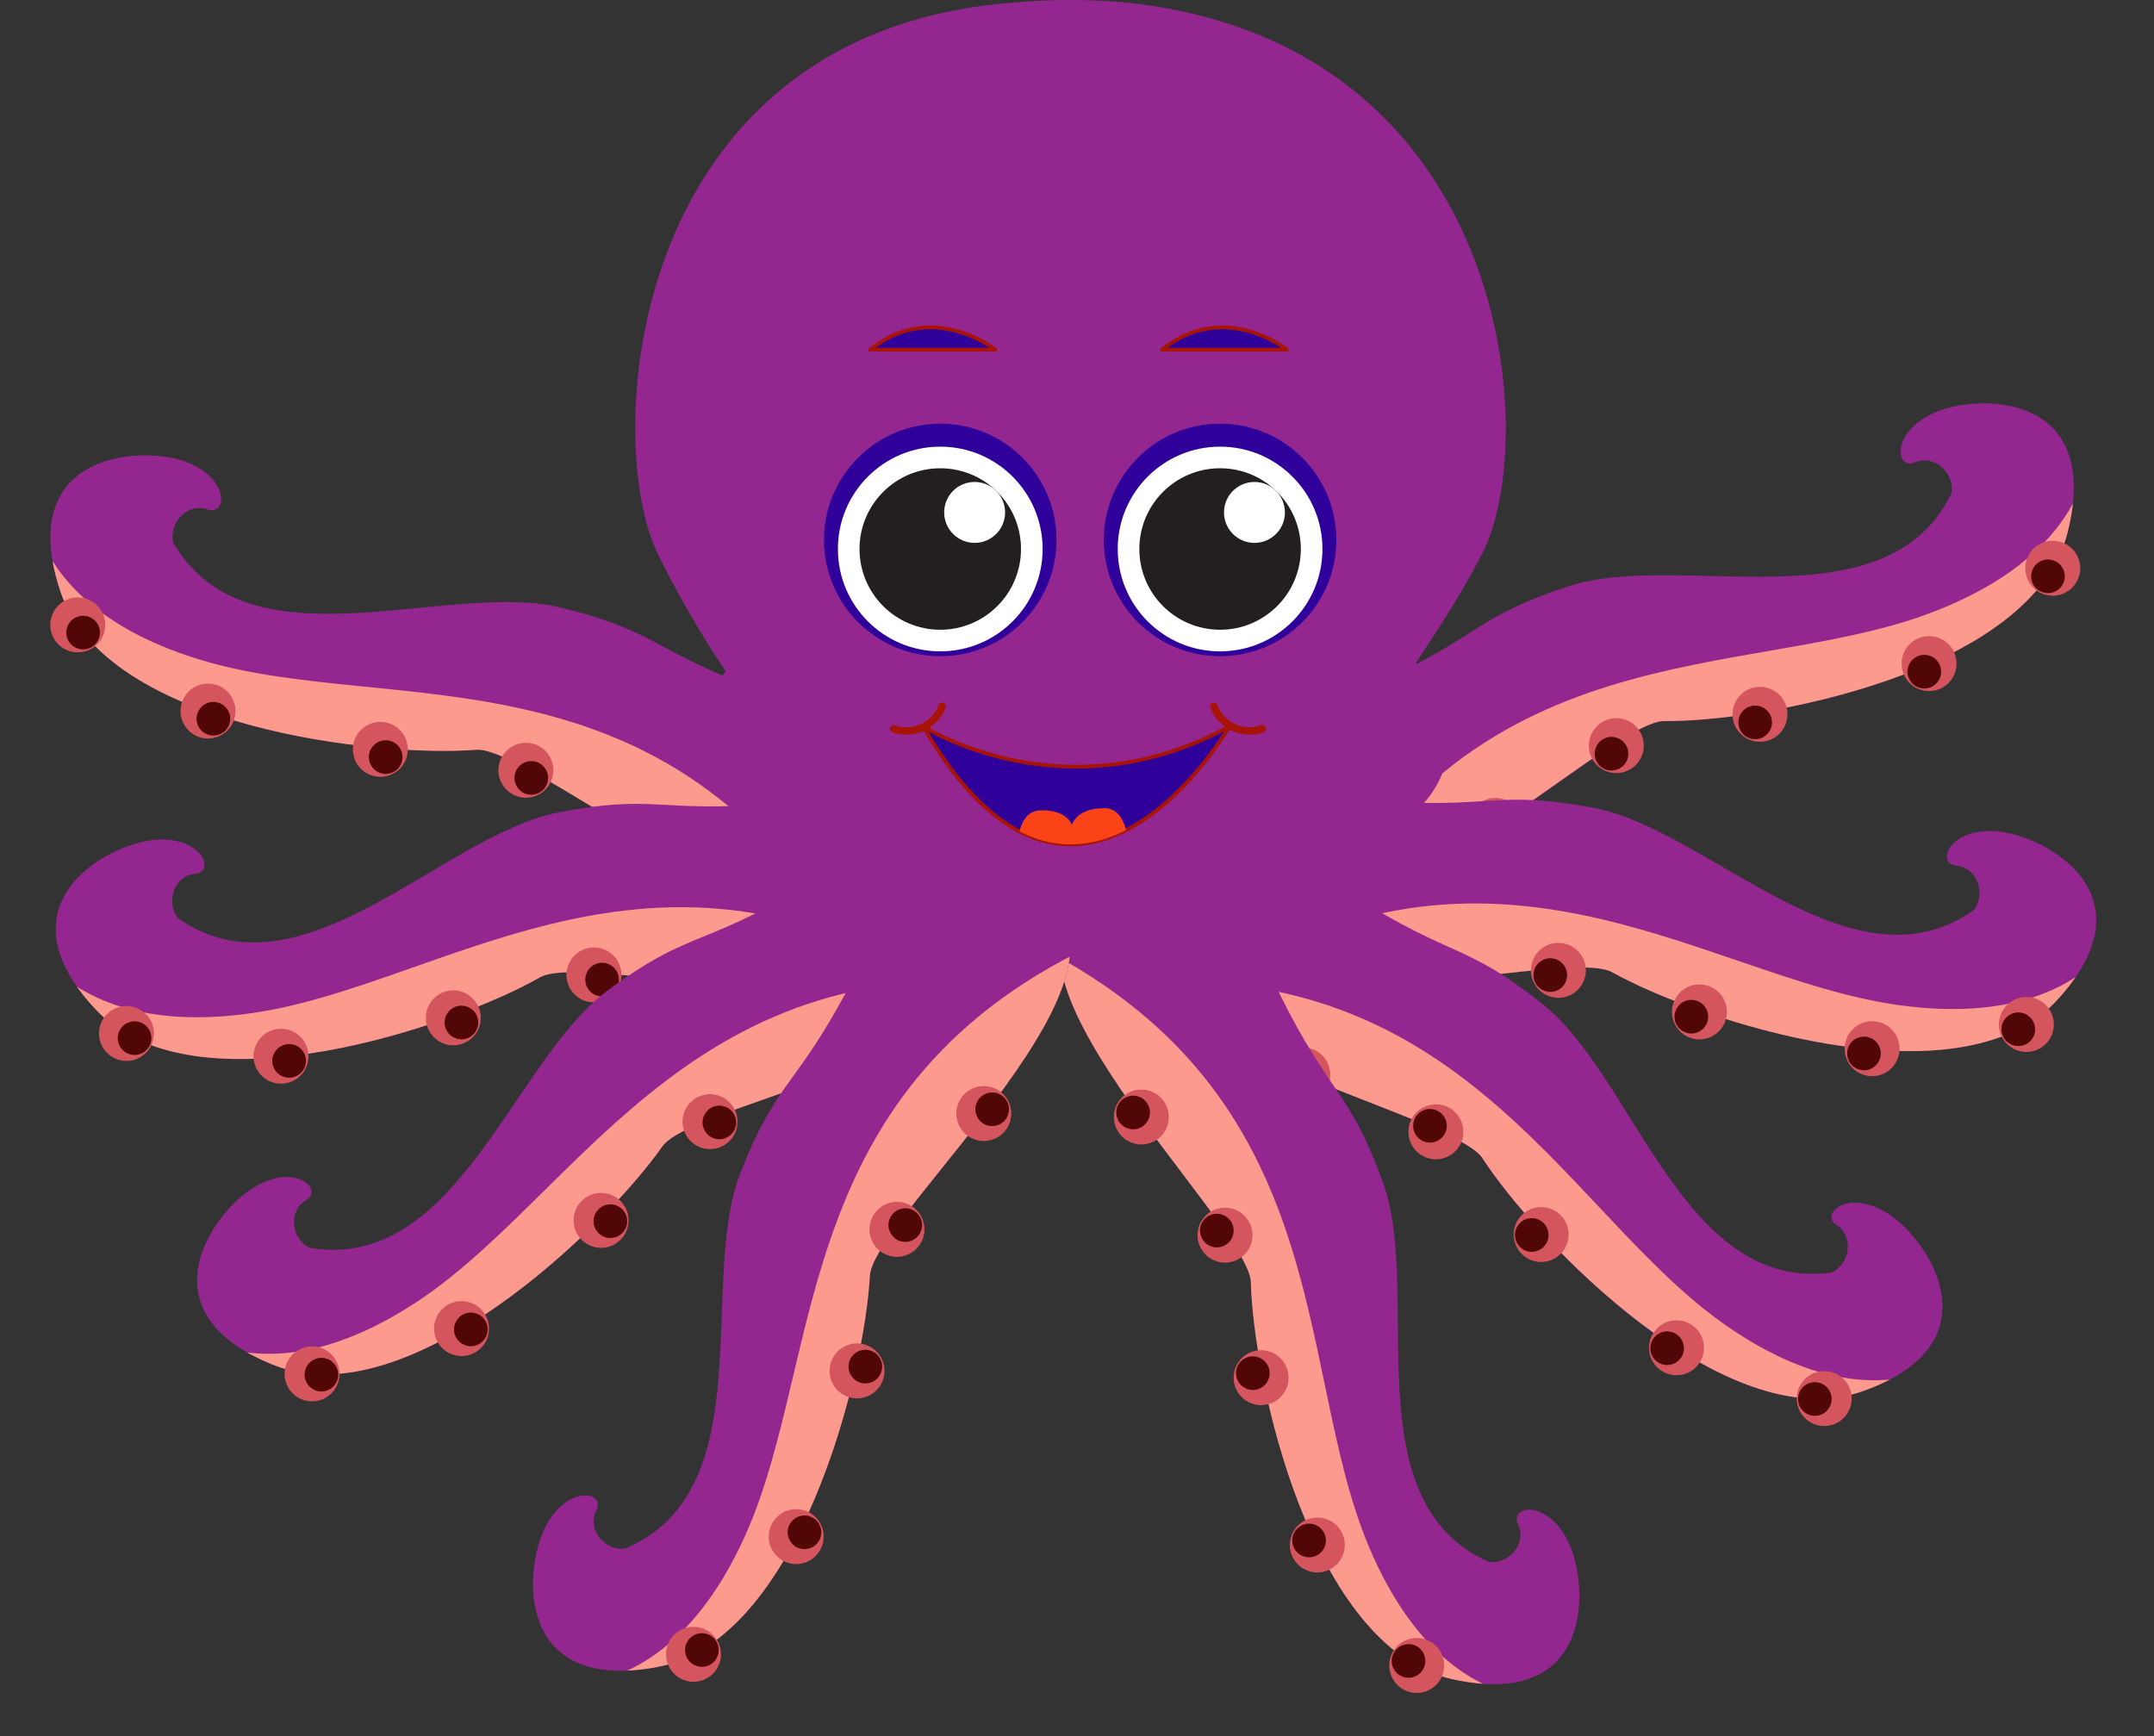 <svg xmlns="http://www.w3.org/2000/svg" xmlns:xlink="http://www.w3.org/1999/xlink" viewBox="0 0 489.26 394.36"><rect x="0" y="0" width="489.26" height="394.36" fill="#333333" stroke="none"/><defs><style>.cls-1,.cls-18{fill:none;}.cls-2{fill:#93278f;}.cls-3{clip-path:url(#clip-path);}.cls-4{fill:#fc9a8d;}.cls-5{fill:#d4555e;}.cls-6{fill:#510706;}.cls-7{clip-path:url(#clip-path-2);}.cls-8{clip-path:url(#clip-path-3);}.cls-9{clip-path:url(#clip-path-4);}.cls-10{clip-path:url(#clip-path-5);}.cls-11{clip-path:url(#clip-path-6);}.cls-12{clip-path:url(#clip-path-7);}.cls-13{clip-path:url(#clip-path-8);}.cls-14,.cls-17{fill:#2f009a;}.cls-15{fill:#fff;}.cls-16{fill:#231f20;}.cls-17,.cls-18{stroke:#a81307;stroke-linecap:round;stroke-linejoin:round;}.cls-17{stroke-width:0.85px;}.cls-18{stroke-width:1.71px;}.cls-19{clip-path:url(#clip-path-9);}.cls-20{fill:#fa4316;}</style><clipPath id="clip-path"><path id="SVGID" class="cls-1" d="M443.28,112c.77-4.52-3.86-8.88-8.3-7s-5.6-7,4.62-11.38,38.11-4.26,30,27.46-69.37,43-91.87,42.71c-13.92.86-75.53,63.38-88.13,32.26,0,0-1.76-29.64,22.66-40.7"/></clipPath><clipPath id="clip-path-2"><path id="SVGID-2" data-name="SVGID" class="cls-1" d="M448.31,206.74c2.85-3.6.89-9.65-3.94-10.09s-1.53-8.86,9.52-7.76,35.47,14.58,13.15,38.52-81.48,4.33-101.09-6.69c-12.62-5.94-96.69,19.29-92.79-14.06,0,0,12.7-26.84,39.43-24.8"/></clipPath><clipPath id="clip-path-3"><path id="SVGID-3" data-name="SVGID" class="cls-1" d="M416,289.08c4.2-1.85,5.29-8.11,1.24-10.76s2.79-8.55,12-2.41,24.53,29.48-6.4,40.2-74-34.28-86.23-53.2c-8.38-11.15-94.48-28.17-75.44-55.82,0,0,23.77-17.78,46.45-3.48"/></clipPath><clipPath id="clip-path-4"><path id="SVGID-4" data-name="SVGID" class="cls-1" d="M338.08,354.78c4.54.62,8.75-4.15,6.68-8.52s6.85-5.83,11.53,4.24,5.51,38-26.46,30.93S284.61,313.5,284.11,291c-1.31-13.88-65.84-73.39-35.15-87,0,0,29.56-2.74,41.42,21.3"/></clipPath><clipPath id="clip-path-5"><path id="SVGID-5" data-name="SVGID" class="cls-1" d="M39.35,123.28c-1.09-4.45,3.21-9.14,7.78-7.54s5.08-7.42-5.43-11-38.32-1.49-28,29.56,72.3,37.83,94.72,36c13.95-.15,79.91,57.75,90.23,25.8,0,0-.38-29.69-25.54-39"/></clipPath><clipPath id="clip-path-6"><path id="SVGID-6" data-name="SVGID" class="cls-1" d="M40.45,208.65c-2.88-3.57-1-9.64,3.84-10.12s1.45-8.88-9.59-7.67S-.63,205.76,21.92,229.5s81.52,3.57,101-7.64c12.56-6.06,96.87,18.38,92.65-14.93,0,0-12.95-26.72-39.65-24.43"/></clipPath><clipPath id="clip-path-7"><path id="SVGID-7" data-name="SVGID" class="cls-1" d="M70.35,283.43c-4.13-2-5-8.3-.84-10.8S67,264,57.57,269.78,32,298.33,62.47,310.19s75.27-31.51,88.14-50c8.78-10.83,95.46-24.65,77.45-53,0,0-23.1-18.65-46.29-5.2"/></clipPath><clipPath id="clip-path-8"><path id="SVGID-8" data-name="SVGID" class="cls-1" d="M141.9,351.79c-4.56.49-8.64-4.39-6.44-8.7s-6.68-6-11.64,3.92-6.55,37.79,25.6,31.64S196.48,312,197.6,289.52c1.69-13.84,67.82-71.56,37.52-86,0,0-29.48-3.55-42,20.16"/></clipPath><clipPath id="clip-path-9"><path id="SVGID-9" data-name="SVGID" class="cls-1" d="M209.69,165s31.95,20.59,69.57,0C279.26,165,244.48,225.33,209.69,165Z"/></clipPath></defs><title>17_big_octopus_move_flap_legs</title><g id="character"><path class="cls-2" d="M289.63,196.13s-1.76-29.64,22.66-40.7,22.49-15.24,44.09-22.28c25.3-8.24,72,9.45,86.89-21.12.77-4.52-3.86-8.88-8.3-7s-5.6-7,4.62-11.38,38.11-4.26,30,27.46-69.37,43-91.87,42.71C363.84,164.72,302.23,227.25,289.63,196.13Z"/><g class="cls-3"><path class="cls-4" d="M474.7,94.47s6.23,28.61-36,44.68S333,141.78,296.53,216.62c0,0,73.26-33.17,76.31-36.41S495.21,165.39,474.7,94.47Z"/></g><circle class="cls-5" cx="466.27" cy="129.08" r="6.24" transform="translate(148.58 493.97) rotate(-64.43)"/><circle class="cls-6" cx="465.18" cy="130.91" r="3.82" transform="translate(146.31 494.03) rotate(-64.43)"/><circle class="cls-5" cx="438.18" cy="150.74" r="6.24" transform="translate(113.07 480.94) rotate(-64.43)"/><circle class="cls-6" cx="437.09" cy="152.58" r="3.82" transform="translate(110.8 481) rotate(-64.43)"/><circle class="cls-5" cx="399.77" cy="162.26" r="6.24" transform="translate(80.85 452.84) rotate(-64.43)"/><circle class="cls-6" cx="398.68" cy="164.1" r="3.82" transform="translate(78.57 452.9) rotate(-64.43)"/><circle class="cls-5" cx="367.13" cy="169.38" r="6.24" transform="translate(55.88 427.44) rotate(-64.43)"/><circle class="cls-6" cx="366.04" cy="171.21" r="3.82" transform="translate(53.61 427.5) rotate(-64.43)"/><circle class="cls-5" cx="339.68" cy="187.49" r="6.24" transform="translate(23.94 412.98) rotate(-64.43)"/><circle class="cls-6" cx="338.59" cy="189.33" r="3.82" transform="translate(21.67 413.04) rotate(-64.43)"/><path class="cls-2" d="M273.15,206.65s12.7-26.84,39.43-24.8,27-2.56,49.38,1.65c26.15,4.93,58.64,42.9,86.35,23.23,2.85-3.6.89-9.65-3.94-10.09s-1.53-8.86,9.52-7.76,35.47,14.58,13.15,38.52-81.48,4.33-101.09-6.69C353.32,214.78,269.25,240,273.15,206.65Z"/><g class="cls-7"><path class="cls-4" d="M484.3,206.44s-8.28,28.08-53.07,21.87-93.9-48.46-161.88-.37c0,0,80.19,6.11,84.42,4.74S468.21,278.5,484.3,206.44Z"/></g><circle class="cls-5" cx="460.28" cy="232.74" r="6.24" transform="translate(-49.31 312.39) rotate(-35.71)"/><circle class="cls-6" cx="458.44" cy="233.83" r="3.82" transform="translate(-50.29 311.52) rotate(-35.71)"/><circle class="cls-5" cx="425.23" cy="238.24" r="6.24" transform="translate(-59.11 292.97) rotate(-35.71)"/><circle class="cls-6" cx="423.39" cy="239.32" r="3.82" transform="translate(-60.09 292.1) rotate(-35.71)"/><circle class="cls-5" cx="386.01" cy="229.88" r="6.24" transform="translate(-61.6 268.51) rotate(-35.71)"/><circle class="cls-6" cx="384.17" cy="230.97" r="3.82" transform="translate(-62.58 267.64) rotate(-35.71)"/><circle class="cls-5" cx="353.97" cy="220.44" r="6.24" transform="translate(-62.11 248.03) rotate(-35.71)"/><circle class="cls-6" cx="352.13" cy="221.52" r="3.82" transform="translate(-63.09 247.16) rotate(-35.71)"/><circle class="cls-5" cx="321.2" cy="223.13" r="6.24" transform="translate(-69.85 229.41) rotate(-35.71)"/><circle class="cls-6" cx="319.36" cy="224.22" r="3.82" transform="translate(-70.83 228.54) rotate(-35.71)"/><path class="cls-2" d="M261.17,207.09s23.77-17.78,46.45-3.48,25.1,10.39,42.87,24.55c20.81,16.59,31.76,65.35,65.46,60.92,4.2-1.85,5.29-8.11,1.24-10.76s2.79-8.55,12-2.41,24.53,29.48-6.4,40.2-74-34.28-86.23-53.2C328.24,251.77,242.13,234.74,261.17,207.09Z"/><g class="cls-8"><path class="cls-4" d="M447.91,305.66s-20.46,20.95-57.14-5.49-60.34-86.75-142.91-76c0,0,68,42.9,72.4,43.67S400,361.82,447.91,305.66Z"/></g><circle class="cls-5" cx="414.37" cy="317.67" r="6.24" transform="translate(-39.38 59.36) rotate(-7.82)"/><circle class="cls-6" cx="412.24" cy="317.77" r="3.82" transform="translate(-39.42 59.07) rotate(-7.82)"/><circle class="cls-5" cx="380.82" cy="306.14" r="6.24" transform="translate(-38.13 54.68) rotate(-7.82)"/><circle class="cls-6" cx="378.69" cy="306.23" r="3.82" transform="translate(-38.16 54.4) rotate(-7.82)"/><circle class="cls-5" cx="350.07" cy="280.41" r="6.24" transform="translate(-34.91 50.26) rotate(-7.82)"/><circle class="cls-6" cx="347.93" cy="280.51" r="3.82" transform="translate(-34.94 49.97) rotate(-7.82)"/><circle class="cls-5" cx="326.16" cy="257.08" r="6.24" transform="translate(-31.96 46.79) rotate(-7.82)"/><circle class="cls-6" cx="324.03" cy="257.17" r="3.82" transform="matrix(0.99, -0.14, 0.14, 0.99, -31.99, 46.5)"/><circle class="cls-5" cx="295.93" cy="244.13" r="6.24" transform="translate(-30.48 42.55) rotate(-7.82)"/><circle class="cls-6" cx="293.8" cy="244.23" r="3.82" transform="translate(-30.51 42.26) rotate(-7.82)"/><path class="cls-2" d="M249,204s29.56-2.74,41.42,21.3,16,22,23.72,43.34c9.07,25-7.07,72.31,24,86.15,4.54.62,8.75-4.15,6.68-8.52s6.85-5.83,11.53,4.24,5.51,38-26.46,30.93S284.61,313.5,284.11,291C282.79,277.13,218.27,217.62,249,204Z"/><g class="cls-9"><path class="cls-4" d="M356.67,385.61s-28.39,7.17-45.85-34.54-6.11-105.49-82.11-139.51c0,0,35.57,72.12,38.91,75.07S286.46,408.45,356.67,385.61Z"/></g><circle class="cls-5" cx="321.8" cy="378.33" r="6.24" transform="translate(-153.92 521.08) rotate(-66.32)"/><circle class="cls-6" cx="319.93" cy="377.3" r="3.82" transform="translate(-154.09 518.75) rotate(-66.32)"/><circle class="cls-5" cx="299.22" cy="350.96" r="6.24" transform="translate(-142.37 484.03) rotate(-66.32)"/><circle class="cls-6" cx="297.35" cy="349.93" r="3.82" transform="translate(-142.54 481.7) rotate(-66.32)"/><circle class="cls-5" cx="286.44" cy="312.96" r="6.24" transform="translate(-115.21 449.58) rotate(-66.32)"/><circle class="cls-6" cx="284.57" cy="311.92" r="3.82" transform="translate(-115.38 447.26) rotate(-66.32)"/><circle class="cls-5" cx="278.25" cy="280.57" r="6.24" transform="translate(-90.45 422.71) rotate(-66.32)"/><circle class="cls-6" cx="276.39" cy="279.54" r="3.82" transform="translate(-90.62 420.38) rotate(-66.32)"/><circle class="cls-5" cx="259.24" cy="253.74" r="6.24" transform="translate(-77.25 389.24) rotate(-66.32)"/><circle class="cls-6" cx="257.37" cy="252.71" r="3.82" transform="translate(-77.42 386.91) rotate(-66.32)"/><path class="cls-2" d="M198.67,196.05s-.38-29.69-25.54-39-23.53-13.57-45.59-19c-25.83-6.39-71.17,14.63-88.19-14.79-1.09-4.45,3.21-9.14,7.78-7.54s5.08-7.42-5.43-11-38.32-1.49-28,29.56,72.3,37.83,94.72,36C122.39,170.1,188.35,228,198.67,196.05Z"/><g class="cls-10"><path class="cls-4" d="M6.74,108s-4.15,29,39.17,42,105.55-5,147.37,67c0,0-75.46-27.79-78.74-30.8S-8.59,180.26,6.74,108Z"/></g><circle class="cls-5" cx="17.65" cy="141.95" r="6.24" transform="translate(-68.04 27.42) rotate(-29.72)"/><circle class="cls-6" cx="18.87" cy="143.7" r="3.82" transform="translate(-68.75 28.25) rotate(-29.72)"/><circle class="cls-5" cx="47.24" cy="161.53" r="6.24" transform="translate(-73.86 44.66) rotate(-29.72)"/><circle class="cls-6" cx="48.46" cy="163.28" r="3.82" transform="translate(-74.56 45.49) rotate(-29.72)"/><circle class="cls-5" cx="86.38" cy="170.24" r="6.24" transform="translate(-73.03 65.2) rotate(-29.72)"/><circle class="cls-6" cx="87.6" cy="171.99" r="3.82" transform="translate(-73.74 66.04) rotate(-29.72)"/><circle class="cls-5" cx="119.44" cy="174.98" r="6.24" transform="translate(-71.03 82.22) rotate(-29.72)"/><circle class="cls-6" cx="120.66" cy="176.73" r="3.82" transform="translate(-71.73 83.05) rotate(-29.72)"/><circle class="cls-5" cx="148.13" cy="191.06" r="6.24" transform="translate(-75.23 98.55) rotate(-29.72)"/><circle class="cls-6" cx="149.35" cy="192.81" r="3.82" transform="translate(-75.94 99.39) rotate(-29.72)"/><path class="cls-2" d="M215.6,206.93s-12.95-26.72-39.65-24.43-27.07-2.31-49.36,2.11c-26.11,5.18-58.23,43.45-86.13,24-2.88-3.57-1-9.64,3.84-10.12s1.45-8.88-9.59-7.67S-.63,205.76,21.92,229.5s81.52,3.57,101-7.64C135.51,215.8,219.81,240.24,215.6,206.93Z"/><g class="cls-11"><path class="cls-4" d="M4.45,208.69s8.54,28,53.28,21.37,93.45-49.33,161.87-1.88c0,0-80.12,6.86-84.37,5.53S21.22,280.59,4.45,208.69Z"/></g><circle class="cls-5" cx="28.72" cy="234.77" r="6.24" transform="translate(-179.73 123.01) rotate(-54.83)"/><circle class="cls-6" cx="30.57" cy="235.83" r="3.82" transform="translate(-179.82 124.97) rotate(-54.83)"/><circle class="cls-5" cx="63.82" cy="239.94" r="6.24" transform="translate(-169.07 153.89) rotate(-54.83)"/><circle class="cls-6" cx="65.67" cy="241" r="3.82" transform="translate(-169.16 155.85) rotate(-54.83)"/><circle class="cls-5" cx="102.96" cy="231.22" r="6.24" transform="translate(-145.35 182.19) rotate(-54.83)"/><circle class="cls-6" cx="104.81" cy="232.28" r="3.82" transform="translate(-145.44 184.15) rotate(-54.83)"/><circle class="cls-5" cx="134.91" cy="221.47" r="6.24" transform="translate(-123.84 204.17) rotate(-54.83)"/><circle class="cls-6" cx="136.76" cy="222.54" r="3.82" transform="translate(-123.93 206.13) rotate(-54.83)"/><circle class="cls-5" cx="167.71" cy="223.86" r="6.24" transform="translate(-111.89 232) rotate(-54.83)"/><circle class="cls-6" cx="169.56" cy="224.93" r="3.82" transform="translate(-111.98 233.96) rotate(-54.83)"/><path class="cls-2" d="M228.06,207.23S205,188.58,181.78,202,156.31,211.48,138,225c-21.41,15.81-34.16,64.12-67.67,58.45-4.13-2-5-8.3-.84-10.8S67,264,57.57,269.78,32,298.33,62.47,310.19s75.27-31.51,88.14-50C159.39,249.39,246.07,235.57,228.06,207.23Z"/><g class="cls-12"><path class="cls-4" d="M37.8,298.81s19.67,21.69,57.3-3.37S158.61,211,240.74,224.75c0,0-69.56,40.36-74,41S83.62,356.71,37.8,298.81Z"/></g><circle class="cls-5" cx="70.87" cy="312.06" r="6.24" transform="translate(-248.74 327.97) rotate(-80.05)"/><circle class="cls-6" cx="73" cy="312.24" r="3.82" transform="translate(-247.15 330.21) rotate(-80.05)"/><circle class="cls-5" cx="104.83" cy="301.78" r="6.24" transform="translate(-210.52 352.91) rotate(-80.05)"/><circle class="cls-6" cx="106.95" cy="301.95" r="3.82" transform="translate(-208.94 355.15) rotate(-80.05)"/><circle class="cls-5" cx="136.52" cy="277.21" r="6.24" transform="translate(-160.1 363.79) rotate(-80.05)"/><circle class="cls-6" cx="138.64" cy="277.38" r="3.82" transform="translate(-158.52 366.03) rotate(-80.05)"/><circle class="cls-5" cx="161.27" cy="254.77" r="6.24" transform="translate(-117.53 369.61) rotate(-80.05)"/><circle class="cls-6" cx="163.39" cy="254.95" r="3.82" transform="translate(-115.95 371.85) rotate(-80.05)"/><circle class="cls-5" cx="191.96" cy="242.96" r="6.24" transform="translate(-80.5 390.07) rotate(-80.05)"/><circle class="cls-6" cx="194.08" cy="243.13" r="3.82" transform="translate(-78.92 392.31) rotate(-80.05)"/><path class="cls-2" d="M235.11,203.5s-29.48-3.55-42,20.16-16.57,21.53-24.9,42.67c-9.75,24.76,5.08,72.48-26.33,85.46-4.56.49-8.64-4.39-6.44-8.7s-6.68-6-11.64,3.92-6.55,37.79,25.6,31.64S196.48,312,197.6,289.52C199.29,275.68,265.42,218,235.11,203.5Z"/><g class="cls-13"><path class="cls-4" d="M122.47,382.1s28.18,7.95,46.78-33.27,9-105.28,85.9-137.21c0,0-37.53,71.12-40.95,74S192,406.86,122.47,382.1Z"/></g><circle class="cls-5" cx="157.53" cy="375.78" r="6.24" transform="translate(-129.86 86.93) rotate(-22.11)"/><circle class="cls-6" cx="159.43" cy="374.8" r="3.82" transform="translate(-129.35 87.58) rotate(-22.11)"/><circle class="cls-5" cx="180.85" cy="349.04" r="6.24" transform="translate(-118.08 93.75) rotate(-22.11)"/><circle class="cls-6" cx="182.74" cy="348.06" r="3.82" transform="translate(-117.58 94.39) rotate(-22.11)"/><circle class="cls-5" cx="194.67" cy="311.4" r="6.24" transform="translate(-102.9 96.18) rotate(-22.11)"/><circle class="cls-6" cx="196.56" cy="310.42" r="3.82" transform="translate(-102.39 96.82) rotate(-22.11)"/><circle class="cls-5" cx="203.74" cy="279.25" r="6.24" transform="translate(-90.13 97.23) rotate(-22.11)"/><circle class="cls-6" cx="205.63" cy="278.27" r="3.82" transform="translate(-89.62 97.87) rotate(-22.11)"/><circle class="cls-5" cx="223.47" cy="252.94" r="6.24" transform="translate(-78.78 102.72) rotate(-22.11)"/><circle class="cls-6" cx="225.37" cy="251.97" r="3.82" transform="translate(-78.27 103.36) rotate(-22.11)"/><path class="cls-2" d="M255.89.59a140.64,140.64,0,0,0-25.69,0c-87.77,6.62-93.65,99.11-80.74,125.34a235.6,235.6,0,0,0,15.39,26.59,22.37,22.37,0,0,0,11,36.58c1.75,16.15,35.89,21.16,59.83,22,2.14.09,4.62.14,7.34.14s5.19,0,7.34-.14c23.71-.84,57.41-5.77,59.77-21.54a22.37,22.37,0,0,0,11.46-38.91c4.45-6.88,9.72-14.6,15-24.73C350.15,100.1,343.46,9.84,255.89.59Z"/><circle class="cls-14" cx="213.57" cy="122.65" r="26.41"/><circle class="cls-15" cx="213.57" cy="124.71" r="23.25"/><circle class="cls-16" cx="213.57" cy="124.71" r="18.34"/><circle class="cls-15" cx="221.38" cy="116.4" r="6.92"/><circle class="cls-14" cx="277.13" cy="122.65" r="26.41"/><circle class="cls-15" cx="277.13" cy="124.71" r="23.25"/><circle class="cls-16" cx="277.13" cy="124.71" r="18.34"/><circle class="cls-15" cx="284.94" cy="116.4" r="6.92"/><path class="cls-17" d="M209.69,165s31.95,20.59,69.57,0C279.26,165,244.48,225.33,209.69,165Z"/><path class="cls-18" d="M203,165.55a8.68,8.68,0,0,0,11-5.1"/><path class="cls-18" d="M286.71,165.55a8.68,8.68,0,0,1-11-5.1"/><g class="cls-19"><path class="cls-20" d="M231.27,192.49s-.56-8.43,5.38-8.43,6.82,3.37,6.82,3.37.88-3.85,7.38-3.85,5.54,12.36,5.54,12.36Z"/></g><path class="cls-17" d="M197.65,79.42h28.4S211.85,68.06,197.65,79.42Z"/><path class="cls-17" d="M263.92,79.42h28.4S278.12,68.06,263.92,79.42Z"/></g></svg>